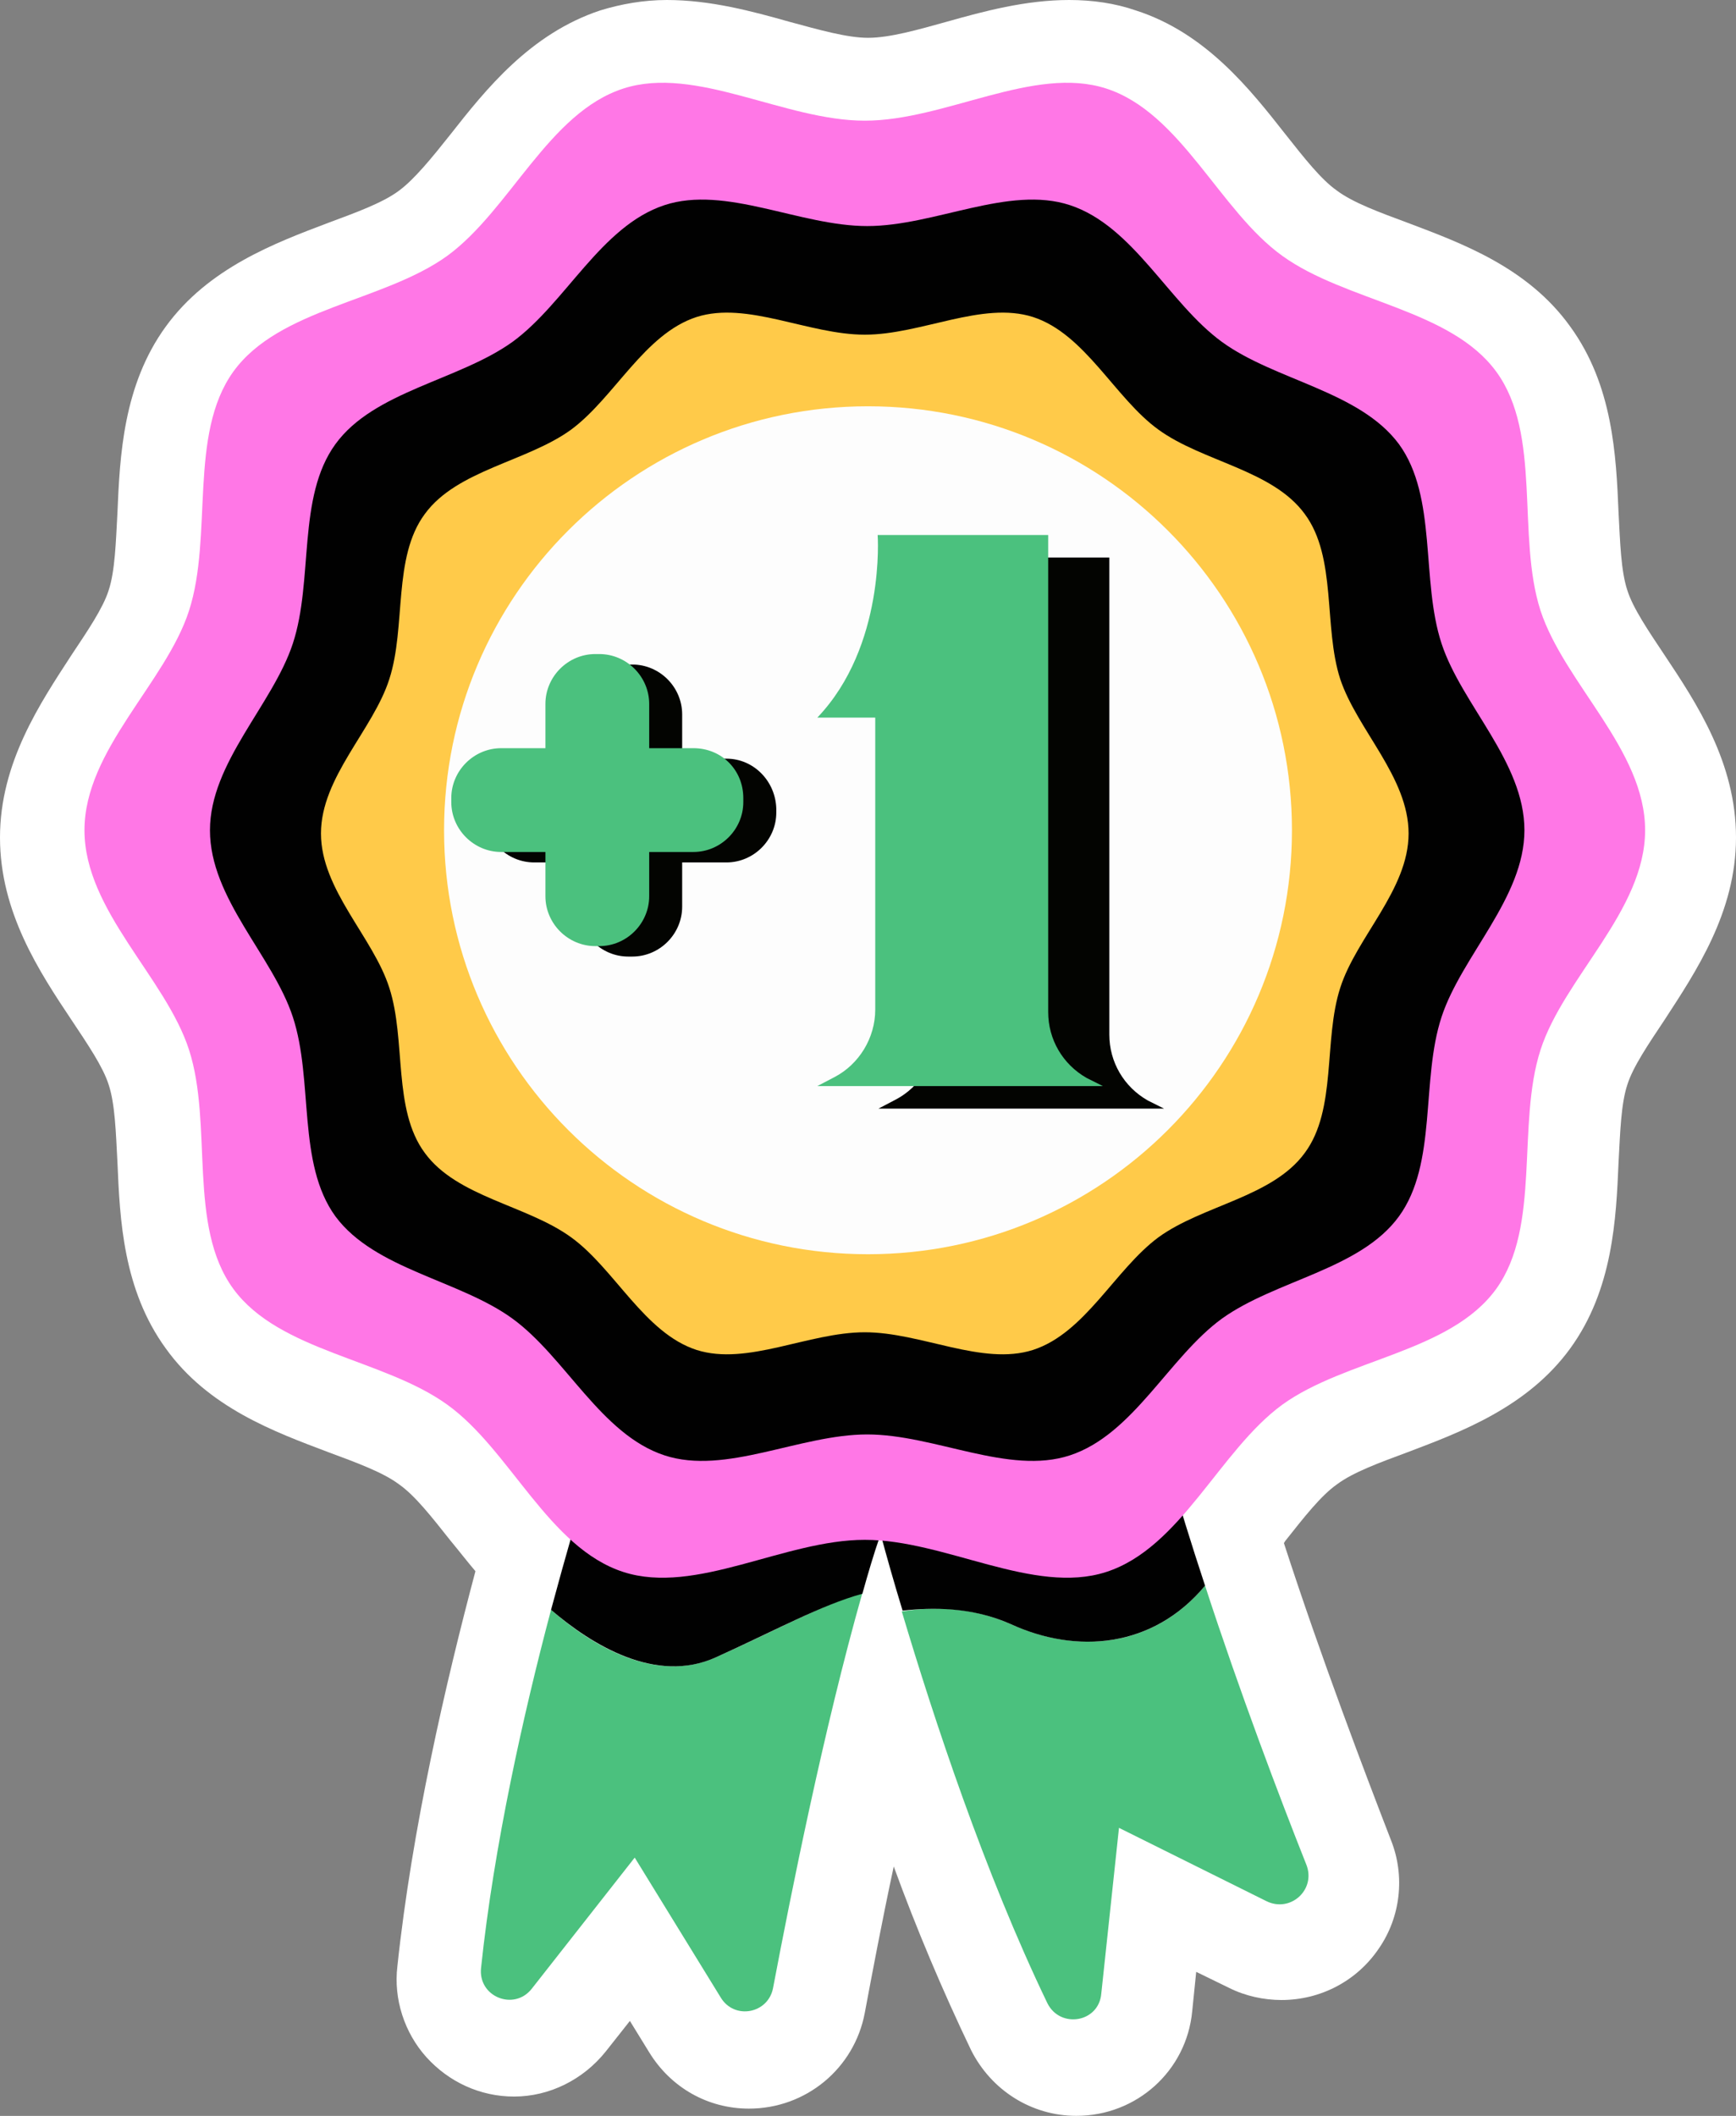 <svg width="128" height="156" viewBox="0 0 128 156" fill="none" xmlns="http://www.w3.org/2000/svg">
<rect x="0" y="0" width="128" height="156" fill="#808080" stroke="none"/>
<path d="M79.362 155.996C76.041 155.996 73.075 154.098 71.592 151.133C69.516 146.803 67.559 142.176 65.898 137.609C65.008 141.761 64.297 145.557 63.763 148.404C62.992 152.497 59.433 155.463 55.221 155.463C52.197 155.463 49.468 153.92 47.867 151.311L46.443 148.997L44.663 151.251C43.003 153.327 40.512 154.573 37.902 154.573C35.411 154.573 33.097 153.505 31.436 151.666C29.835 149.887 29.005 147.396 29.301 144.964C30.369 134.88 32.86 124.085 35.055 115.841C34.402 115.07 33.809 114.298 33.216 113.587C31.852 111.867 30.606 110.265 29.42 109.435C28.233 108.545 26.276 107.833 24.2 107.062C20.285 105.579 15.362 103.8 12.219 99.411C9.075 95.081 8.838 89.92 8.66 85.709C8.541 83.455 8.482 81.379 8.007 79.956C7.592 78.651 6.465 76.99 5.279 75.21C2.906 71.652 0 67.262 0 61.746C0 56.23 2.966 51.841 5.279 48.282C6.465 46.502 7.592 44.842 8.007 43.537C8.482 42.113 8.541 39.978 8.66 37.783C8.838 33.631 9.075 28.412 12.219 24.082C15.362 19.752 20.285 17.913 24.2 16.43C26.276 15.659 28.233 14.947 29.42 14.057C30.547 13.227 31.852 11.626 33.216 9.905C35.826 6.584 39.088 2.491 44.248 0.771C45.791 0.297 47.451 0 49.172 0C52.374 0 55.459 0.83 58.187 1.601C60.382 2.195 62.458 2.788 64 2.788C65.602 2.788 67.677 2.195 69.813 1.601C72.541 0.83 75.626 0 78.829 0C80.549 0 82.209 0.237 83.752 0.771C88.912 2.432 92.174 6.584 94.784 9.905C96.148 11.626 97.394 13.227 98.58 14.057C99.766 14.947 101.724 15.659 103.8 16.43C107.715 17.913 112.638 19.692 115.781 24.082C118.925 28.412 119.162 33.572 119.34 37.783C119.459 40.037 119.518 42.113 119.993 43.537C120.408 44.842 121.535 46.502 122.721 48.282C125.094 51.841 128 56.23 128 61.746C128 67.262 125.034 71.652 122.721 75.21C121.535 76.99 120.408 78.651 119.993 79.956C119.518 81.379 119.459 83.514 119.34 85.709C119.162 89.861 118.925 95.081 115.781 99.411C112.638 103.741 107.715 105.579 103.8 107.062C101.724 107.833 99.766 108.545 98.58 109.435C97.394 110.265 96.148 111.867 94.784 113.587C94.725 113.646 94.725 113.705 94.665 113.765C97.394 122.187 100.716 130.906 102.554 135.652C103.622 138.321 103.266 141.346 101.665 143.659C100.063 146.032 97.394 147.455 94.487 147.455C93.183 147.455 91.818 147.159 90.632 146.565L88.2 145.379L87.904 148.286C87.488 152.675 83.811 155.996 79.362 155.996Z" fill="white"/>
<path d="M96.326 137.49C94.369 132.567 91.403 124.738 88.853 116.908C84.997 121.535 79.422 121.95 74.558 119.755C71.652 118.45 68.686 118.45 66.491 118.806C68.864 126.754 72.601 138.083 77.227 147.692C78.176 149.59 81.023 149.116 81.201 146.981L82.506 134.762L93.361 140.159C95.14 141.049 97.038 139.329 96.326 137.49Z" fill="#4BC17E"/>
<path d="M74.558 119.755C79.362 121.95 84.997 121.535 88.853 116.908C86.836 110.799 85.057 104.69 84.167 99.944C84.167 99.944 75.744 106.232 66.61 108.367C66.017 109.85 65.483 111.451 64.949 113.171C65.364 114.714 65.898 116.612 66.55 118.747C68.686 118.51 71.651 118.45 74.558 119.755Z" fill="#010101"/>
<path d="M52.79 122.187C48.282 124.204 43.537 121.238 40.63 118.688C38.614 126.28 36.419 136.067 35.47 145.083C35.233 147.218 37.902 148.286 39.207 146.625L46.799 136.956L53.145 147.277C54.154 148.938 56.645 148.463 57.001 146.565C58.306 139.685 60.738 127.466 63.585 117.442C60.56 118.332 57.179 120.23 52.79 122.187Z" fill="#4BC17E"/>
<path d="M66.61 108.426C66.61 108.367 66.61 108.367 66.669 108.308C66.669 108.308 53.917 109.375 44.604 105.105C44.604 105.105 42.766 110.74 40.63 118.688C43.596 121.238 48.341 124.204 52.79 122.187C57.12 120.23 60.56 118.332 63.585 117.501C64 116.019 64.415 114.595 64.89 113.231C64.178 110.562 63.763 108.96 63.763 108.96C64.712 108.842 65.661 108.664 66.61 108.426Z" fill="#010101"/>
<path d="M63.763 108.96C63.763 108.96 64.178 110.562 64.89 113.231C65.424 111.511 66.017 109.85 66.55 108.426C65.661 108.664 64.712 108.842 63.763 108.96Z" fill="#010101"/>
<path d="M121.298 61.212C121.298 67.144 115.307 72.067 113.587 77.405C111.807 82.921 113.646 90.395 110.324 95.021C106.944 99.707 99.233 100.182 94.547 103.563C89.92 106.943 87.073 114.121 81.557 115.9C76.219 117.62 69.694 113.527 63.763 113.527C57.831 113.527 51.307 117.62 45.968 115.9C40.452 114.121 37.605 106.884 32.979 103.563C28.293 100.182 20.582 99.648 17.201 95.021C13.82 90.395 15.718 82.921 13.939 77.405C12.219 72.067 6.228 67.144 6.228 61.212C6.228 55.281 12.219 50.358 13.939 45.02C15.718 39.503 13.88 32.03 17.201 27.403C20.582 22.717 28.293 22.243 32.979 18.862C37.605 15.481 40.452 8.304 45.968 6.525C51.307 4.804 57.831 8.897 63.763 8.897C69.694 8.897 76.219 4.804 81.557 6.525C87.073 8.304 89.92 15.54 94.547 18.862C99.233 22.243 106.944 22.777 110.324 27.403C113.705 32.03 111.807 39.503 113.587 45.02C115.366 50.417 121.298 55.281 121.298 61.212Z" fill="#FF77E6"/>
<path d="M112.4 61.212C112.4 66.195 107.774 70.465 106.291 74.973C104.749 79.659 105.995 85.768 103.147 89.683C100.3 93.598 94.072 94.369 90.098 97.216C86.184 100.063 83.574 105.757 78.888 107.299C74.38 108.782 68.923 105.757 63.941 105.757C58.958 105.757 53.501 108.782 48.993 107.299C44.308 105.757 41.698 100.063 37.783 97.216C33.868 94.369 27.64 93.598 24.734 89.683C21.887 85.768 23.133 79.659 21.59 74.973C20.108 70.465 15.481 66.254 15.481 61.212C15.481 56.23 20.108 51.959 21.59 47.451C23.133 42.766 21.887 36.656 24.734 32.742C27.581 28.827 33.809 28.056 37.783 25.209C41.698 22.361 44.308 16.667 48.993 15.125C53.501 13.642 58.958 16.667 63.941 16.667C68.923 16.667 74.38 13.642 78.888 15.125C83.574 16.667 86.184 22.361 90.098 25.209C94.013 28.056 100.241 28.827 103.147 32.742C105.995 36.656 104.749 42.766 106.291 47.451C107.774 51.959 112.4 56.171 112.4 61.212Z" fill="#010101"/>
<path d="M103.859 61.45C103.859 65.602 100.004 69.101 98.817 72.838C97.572 76.693 98.58 81.794 96.208 84.997C93.835 88.26 88.675 88.853 85.412 91.225C82.21 93.598 80.015 98.284 76.159 99.529C72.423 100.716 67.915 98.224 63.763 98.224C59.611 98.224 55.103 100.716 51.366 99.529C47.511 98.284 45.316 93.539 42.113 91.225C38.851 88.853 33.691 88.26 31.318 84.997C28.945 81.794 29.954 76.693 28.708 72.838C27.522 69.101 23.666 65.602 23.666 61.45C23.666 57.298 27.522 53.798 28.708 50.061C29.954 46.206 28.945 41.105 31.318 37.902C33.691 34.64 38.851 34.046 42.113 31.674C45.316 29.301 47.511 24.616 51.366 23.37C55.103 22.184 59.611 24.675 63.763 24.675C67.915 24.675 72.423 22.184 76.159 23.37C80.015 24.616 82.21 29.361 85.412 31.674C88.675 34.046 93.835 34.64 96.208 37.902C98.58 41.105 97.572 46.206 98.817 50.061C100.063 53.798 103.859 57.298 103.859 61.45Z" fill="#FFCA49"/>
<path d="M64 92.471C81.264 92.471 95.259 78.476 95.259 61.212C95.259 43.949 81.264 29.954 64 29.954C46.736 29.954 32.742 43.949 32.742 61.212C32.742 78.476 46.736 92.471 64 92.471Z" fill="#FDFDFD"/>
<path d="M53.561 55.934H50.298V52.671C50.298 50.654 48.638 48.994 46.621 48.994H46.324C44.308 48.994 42.647 50.654 42.647 52.671V55.934H39.385C37.368 55.934 35.707 57.594 35.707 59.611V59.907C35.707 61.924 37.368 63.585 39.385 63.585H42.647V66.847C42.647 68.864 44.308 70.525 46.324 70.525H46.621C48.638 70.525 50.298 68.864 50.298 66.847V63.585H53.561C55.577 63.585 57.238 61.924 57.238 59.907V59.611C57.179 57.594 55.577 55.934 53.561 55.934Z" fill="#030401"/>
<path d="M51.129 55.162H47.867V51.9C47.867 49.883 46.206 48.222 44.189 48.222H43.892C41.876 48.222 40.215 49.883 40.215 51.9V55.162H36.953C34.936 55.162 33.275 56.823 33.275 58.84V59.136C33.275 61.153 34.936 62.814 36.953 62.814H40.215V66.076C40.215 68.093 41.876 69.754 43.892 69.754H44.189C46.206 69.754 47.867 68.093 47.867 66.076V62.814H51.129C53.145 62.814 54.806 61.153 54.806 59.136V58.84C54.806 56.764 53.205 55.162 51.129 55.162Z" fill="#4BC17E"/>
<path d="M84.641 81.142C82.862 80.133 81.794 78.295 81.794 76.278V76.159V41.105H69.22C69.22 41.105 69.813 49.29 64.771 54.569H69.042V76.1C69.042 78.176 67.856 80.133 66.017 81.083L64.771 81.735H69.042H81.854H85.828L84.641 81.142Z" fill="#030401"/>
<path d="M80.133 79.481C78.354 78.473 77.286 76.634 77.286 74.617V74.499V39.444H64.712C64.712 39.444 65.305 47.629 60.263 52.908H64.534V74.439C64.534 76.515 63.348 78.473 61.509 79.422L60.263 80.074H64.534H77.346H81.32L80.133 79.481Z" fill="#4BC17E"/>
</svg>
